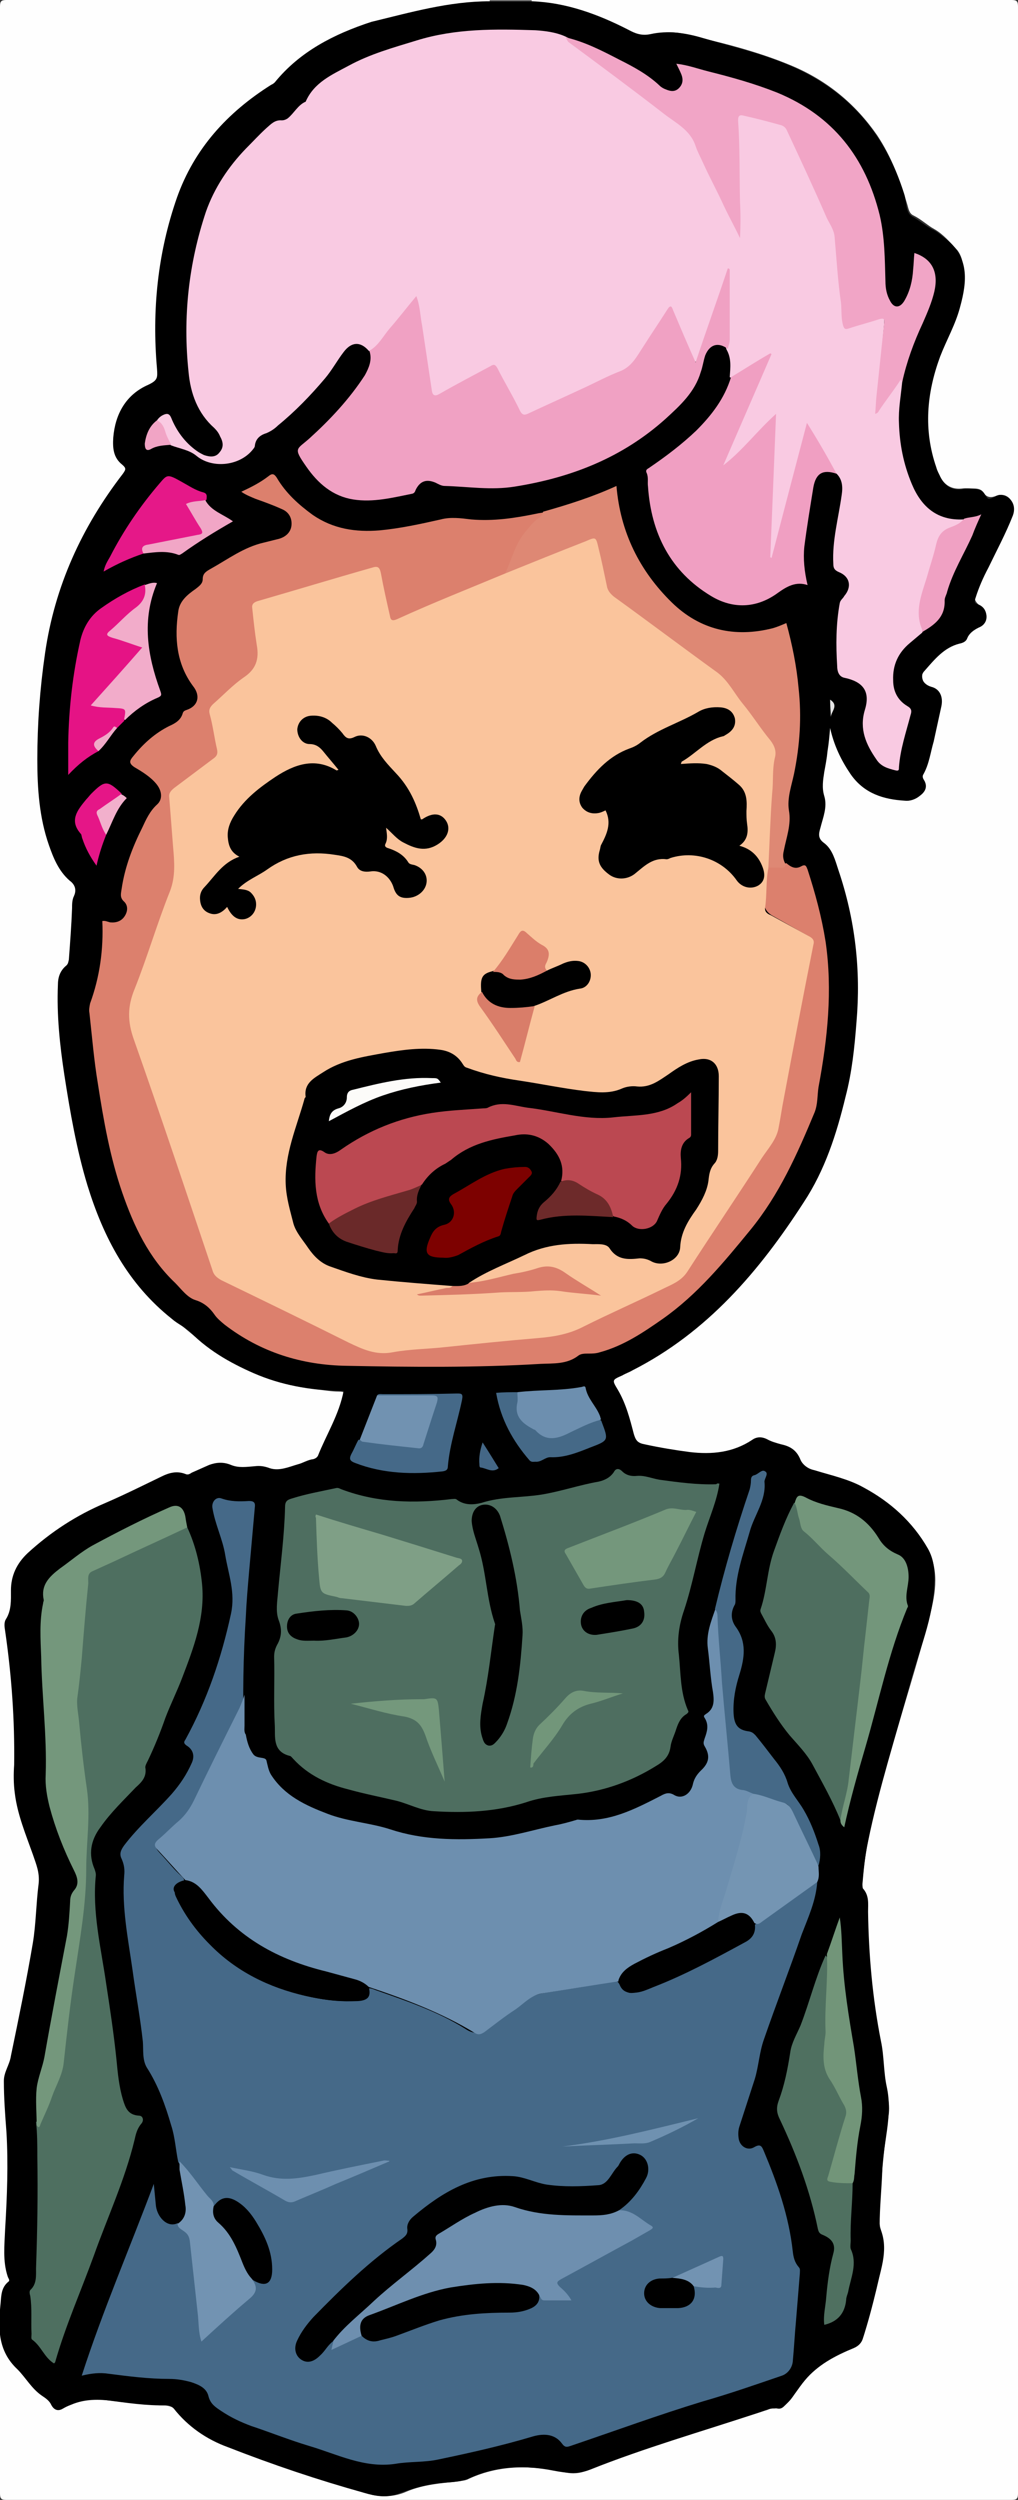 <?xml version="1.0" encoding="utf-8"?>
<!-- Generator: Adobe Illustrator 18.1.1, SVG Export Plug-In . SVG Version: 6.00 Build 0)  -->
<svg version="1.1" id="Layer_1" xmlns="http://www.w3.org/2000/svg" xmlns:xlink="http://www.w3.org/1999/xlink" x="0px" y="0px"
	 viewBox="0 0 158.2 388.4" enable-background="new 0 0 158.2 388.4" xml:space="preserve">
<rect x="0" y="0" width="158.2" height="388.4" fill="#333333" stroke="none"/>
<g>
	<path fill="#FEFEFE" d="M82.6,0c24.9,0,49.8,0,74.6,0c0.8,0,1,0.2,1,1c0,128.8,0,257.6,0,386.4c0,0.8-0.2,1-1,1
		c-52.1,0-104.2,0-156.2,0c-0.8,0-1-0.2-1-1C0,258.6,0,129.8,0,1c0-0.8,0.2-1,1-1c25,0,50.1,0,75.1,0c0.1,0.1,0.1,0.2-0.1,0.3
		c-1.2,0.5-2.5,0.2-3.8,0.4c-5.5,0.6-10.6,2.2-15.8,4c-3.9,1.4-7.6,3.3-10.6,6.1c-2.1,1.9-4.3,3.7-6.5,5.4c-3.9,3-7,6.8-9.4,11.1
		c-1.6,2.9-2.5,6-3.3,9.2c-1.4,5.9-2,11.9-1.8,18c0,1.3,0.2,2.6,0.4,3.9c0.1,0.9-0.1,1.5-1.1,1.9c-3.9,1.3-6.3,5.9-5.7,10.2
		c0.1,0.6,0.5,1.1,0.8,1.6c1,1.2,1.1,1.4,0.1,2.7c-2.5,3.3-4.7,6.8-6.6,10.5c-1.4,2.8-2.4,5.8-3.3,8.7c-0.3,1.1-0.6,2.2-1,3.2
		c-0.8,1.8-0.6,3.7-0.9,5.5c-0.7,4.3-1,8.6-1,13c0,3.7-0.1,7.4,0.5,11.1c0.5,2.6,1.1,5.2,2.4,7.7c0.5,0.9,1,1.7,1.7,2.4
		c0.9,0.8,1.2,1.7,0.9,2.9c-0.5,2.2-0.2,4.4-0.5,6.6c-0.1,1.1-0.3,2.1-0.3,3.2c0,0.5-0.2,0.9-0.5,1.2c-1,0.9-1.1,2-1.1,3.3
		c-0.1,6.1,0.7,12,1.7,18c1.1,6.7,2.8,13.1,5.4,19.4c2.1,5,5.2,9.2,9.3,12.6c3.3,2.7,6.5,5.6,10.3,7.7c4.1,2.3,8.4,3.6,13.1,4.1
		c1.1,0.1,2.1,0.3,3.2,0.3c1.1,0,1.3,0.3,1,1.3c-0.5,1.7-1,3.3-1.8,4.8c-0.3,0.6-0.7,1.2-0.9,1.8c-0.7,3.1-3.2,3.8-5.8,4.4
		c-1.3,0.3-2.7,0.6-4,0c-0.3-0.1-0.6-0.1-1-0.1c-1.7,0-3.3,0.2-5-0.3c-1-0.3-2,0-2.9,0.4c-1.4,0.7-2.8,1.3-4.5,1
		c-0.7-0.2-1.4,0.1-2,0.4c-4.7,2.2-9.4,4.2-13.9,6.7c-2.9,1.6-5.4,3.6-7.7,5.9c-1.4,1.3-2,3-2.1,5c0,1.6,0.1,3.3-0.8,4.8
		c-0.3,0.5-0.2,1.1-0.1,1.7c1,6.9,1.6,13.9,1.3,20.9c-0.1,3.8,0.7,7.5,2,11c0.2,0.6,0.4,1.2,0.7,1.8c1.4,2.6,1.2,5.3,1,8.1
		c-0.4,6.4-1.7,12.6-2.9,18.8c-0.4,2.1-0.7,4.2-1.4,6.2c-1.4,3.6-0.6,7.2-0.4,10.9c0.2,3.2,0.1,6.3,0,9.5c-0.2,3.5-0.5,7.1-0.3,10.7
		c0,0.3,0.1,0.6,0.2,0.9c0.4,1.1,0.5,2.1-0.3,3.1c-0.4,0.5-0.3,1.3-0.4,2c-0.3,2-0.1,4-0.1,6c0,0.5,0.3,1,0.6,1.4
		c1.4,2,2.9,3.9,4.4,5.7c0.4,0.4,0.8,0.8,1.3,1.1c0.4,0.2,0.7,0.5,1.1,0.8c1.4,1.4,1.4,1.4,3.2,0.7c2.3-1,4.8-0.8,7.2-0.5
		c2.3,0.3,4.5,0.5,6.8,0.6c1.2,0,2.1,0.3,2.9,1.3c1.8,2.2,4.2,3.8,6.8,4.9c7.2,2.9,14.7,5.3,22.2,7.5c2.1,0.6,4.2,0.6,6.2-0.3
		c2.6-1.1,5.4-1.3,8.2-1.6c0.5-0.1,1-0.1,1.5-0.4c4.8-2.2,9.8-2.1,14.8-1c1.3,0.3,2.4,0.2,3.6-0.3c1.9-0.8,3.9-1.5,5.9-2.2
		c7.3-2.6,14.7-4.8,22.1-7.2c0.2-0.1,0.5-0.2,0.7-0.2c1.7,0.1,2.8-1.1,3.5-2.3c2.1-3.5,5.3-5.5,8.8-7.1c1.1-0.5,1.7-1.1,2-2.2
		c1-3.6,2.1-7.1,2.7-10.8c0.3-1.8,0.4-3.5-0.1-5.3c-0.5-1.8-0.3-3.7-0.1-5.6c0.3-4.1,0.7-8.2,1.3-12.3c0.3-1.9-0.4-3.8-0.6-5.7
		c-0.3-4-1.1-7.9-1.8-11.9c-0.5-2.6-0.5-5.2-0.7-7.9c-0.2-2.5-0.3-4.9-0.2-7.4c0-0.4,0-0.8-0.2-1.1c-0.9-1.3-0.5-2.7-0.4-4.1
		c0.7-5.9,2.3-11.6,3.9-17.3c2.1-7.4,4.5-14.8,6.4-22.2c0.9-3.5,1.6-7.4-0.7-10.8c-1.6-2.4-3.3-4.6-5.8-6.1
		c-0.3-0.2-0.6-0.4-0.8-0.7c-1.2-1.2-2.7-2-4.3-2.5c-2.1-0.7-4.2-1.5-6.4-2.1c-1.1-0.3-1.9-1-2.4-2c-0.4-0.9-1.1-1.4-2-1.7
		c-1-0.3-2.1-0.6-3.1-1c-0.6-0.3-1.2-0.2-1.7,0.1c-3.6,2.2-7.5,2.4-11.5,1.8c-2.1-0.3-4.1-0.7-6.1-1.2c-0.6-0.1-1-0.5-1.2-1
		c-0.1-0.4-0.3-0.8-0.4-1.1c-0.6-2.4-1.4-4.8-2.6-7c-0.6-1.2-0.5-1.5,0.7-2c5.1-2.2,9.6-5.3,13.7-9c6.1-5.6,11.3-12,15.5-19.1
		c2.2-3.8,3.9-7.8,4.9-12.1c0.7-2.9,1.6-5.7,1.9-8.6c0.3-2.7,0.5-5.5,0.7-8.2c0.4-4.8-0.3-9.4-1-14.1c-0.5-3.1-1.6-5.9-2.5-8.9
		c-0.3-0.9-0.8-1.6-1.5-2.3c-0.8-0.7-1-1.5-0.6-2.5c0.4-1.1,0.6-2.2,0.8-3.4c0.1-0.6,0.2-1.1-0.1-1.7c-0.5-1.3-0.3-2.5,0-3.8
		c0.4-1.9,0.7-3.9,0.7-5.8c0-0.1,0-0.2,0-0.4c0-0.3,0-0.7,0.4-0.8c0.5-0.1,0.6,0.3,0.7,0.7c0.3,1.6,0.9,3.1,1.6,4.5
		c1.8,3.7,4.8,5.6,8.9,5.8c0.8,0,1.5-0.1,2.2-0.4c1-0.5,1.3-1.2,1-2.3c-0.2-0.6-0.1-1.1,0.1-1.6c1-3.2,1.8-6.4,2.5-9.6
		c0.4-2,0.1-2.4-1.7-3.3c-1.1-0.5-1.5-2.1-0.6-3.1c1.5-1.7,3.1-3.4,5.3-4.2c0.1,0,0.2,0,0.2-0.1c1.1-1.1,2.4-2,3.4-3.1
		c0.6-0.7,0.5-1.6-0.4-2.2c-1-0.7-1-1.5-0.6-2.5c0.5-1.3,1-2.7,1.8-3.9c1.3-2.2,2.2-4.6,3.4-6.9c0.3-0.5,0.5-1,0.5-1.6
		c0.2-1.6-1.1-2.7-2.5-2.2c-0.9,0.4-1.6,0.3-2.1-0.5c-0.3-0.5-0.9-0.6-1.4-0.6c-0.6,0-1.3-0.1-1.9,0c-1.8,0.2-2.9-0.7-3.6-2.2
		c-1.1-2.3-1.6-4.7-1.8-7.3c-0.3-5.3,1-10.2,3.3-15c1.5-3.1,2.5-6.3,2.3-9.8c-0.1-1-0.3-1.9-0.9-2.7c-1.1-1.2-2.2-2.5-3.6-3.3
		c-1.1-0.6-2-1.5-3.2-2.1c-0.7-0.3-0.8-1-1-1.7c-1.1-3.8-2.5-7.5-4.7-10.8c-3.4-4.9-7.8-8.5-13.3-10.8c-5.5-2.3-11.3-3.7-17.1-5
		c-1.8-0.4-3.5,0-5.2,0.3c-0.6,0.1-1.2,0.1-1.7-0.2C93.7,2.9,88.7,1,83.1,0.5c-0.2,0-0.3-0.1-0.4-0.2C82.5,0.3,82.5,0.2,82.6,0z"/>
	<path fill="#6E6E6E" d="M82.6,0c0,0.1,0.1,0.1,0,0.2c-0.2,0.2-0.4,0.4-0.7,0.4c-1.7,0.1-3.4,0.1-5.1,0c-0.3,0-0.5-0.1-0.7-0.4
		c0-0.1,0-0.1,0-0.2C78.3,0,80.4,0,82.6,0z"/>
	<path d="M76.1,0.2c2.2,0,4.4,0,6.6,0c5.3,0.2,10.2,2,14.9,4.4c1.1,0.6,2.1,1,3.5,0.7c2.7-0.6,5.4-0.2,8.1,0.6
		c4.4,1.3,8.8,2.3,13.1,4.1c9.3,3.8,15.2,10.6,18.2,20.1c0.4,1.2,0.2,2.9,1.2,3.5c1.1,0.6,2,1.4,3.1,2c0.7,0.3,1.3,0.8,1.9,1.3
		c4,2.9,3.6,6.8,2.5,10.8c-0.7,2.7-2.1,5.1-3.1,7.7c-2.1,5.7-2.6,11.4-0.6,17.2c0.1,0.4,0.3,0.8,0.5,1.2c0.7,1.6,1.8,2.5,3.7,2.2
		c0.8-0.1,1.7-0.1,2.5,0.1c0.9,0.2,1,1.4,1.5,1.4c0.6,0,1.2-0.7,1.9-0.6c1.5,0.2,2.4,1.6,1.8,3.2c-1.1,2.8-2.5,5.4-3.8,8.1
		c-0.8,1.5-1.5,3.1-2,4.7c-0.2,0.6-0.2,0.8,0.4,1c0.8,0.3,1.2,0.9,1.3,1.7c0.1,0.9-0.4,1.6-1.2,1.9c-0.8,0.4-1.5,0.9-1.8,1.7
		c-0.2,0.5-0.7,0.7-1.2,0.8c-2.4,0.6-3.9,2.5-5.4,4.2c-0.9,0.9-0.3,2.1,1,2.5c1.3,0.3,1.9,1.5,1.6,3c-0.4,1.8-0.8,3.7-1.2,5.5
		c-0.5,1.7-0.7,3.5-1.6,5.1c-0.2,0.3-0.1,0.6,0.1,0.9c0.6,1,0.2,1.8-0.6,2.4c-0.7,0.6-1.6,0.9-2.4,0.8c-3.3-0.2-6.3-1.1-8.4-4.1
		c-1.5-2.2-2.6-4.5-3.2-7.2c-0.1,1.2-0.2,2.4-0.4,3.6c-0.1,1.1-0.3,2.1-0.5,3.2c-0.2,1.3-0.4,2.5,0,3.8c0.5,1.7-0.2,3.3-0.6,4.9
		c-0.3,1-0.4,1.7,0.6,2.4c1.3,1,1.7,2.7,2.2,4.2c2.6,7.7,3.5,15.5,2.8,23.6c-0.3,3.9-0.7,7.8-1.7,11.6c-1.4,5.8-3.2,11.4-6.5,16.4
		c-6.9,10.7-15,20.2-26.6,26.1c-0.5,0.3-1.1,0.5-1.6,0.8c-1.6,0.7-1.6,0.7-0.7,2.2c1.3,2.2,1.9,4.6,2.5,6.9c0.3,1,0.6,1.4,1.7,1.6
		c2.3,0.5,4.7,0.9,7,1.2c3.4,0.4,6.7,0.1,9.7-1.9c0.7-0.5,1.5-0.5,2.3-0.1c0.7,0.4,1.5,0.6,2.2,0.8c1.4,0.3,2.4,0.9,3,2.4
		c0.3,0.7,1.1,1.4,2.1,1.6c2.6,0.8,5.4,1.4,7.7,2.7c4.1,2.2,7.6,5.3,10,9.5c0.9,1.6,1.1,3.3,1,5.2c-0.1,5.6-2.4,10.6-3.8,15.9
		c-2.2,8.1-4.8,16.1-6.5,24.4c-0.5,2.3-0.7,4.6-0.9,6.9c0,0.1,0,0.4,0.1,0.4c1,1.1,0.8,2.4,0.8,3.6c0.1,6.8,0.7,13.5,2,20.1
		c0.5,2.3,0.4,4.8,0.9,7.1c1,4.5-0.6,8.8-0.7,13.2c-0.1,2.8-0.4,5.6-0.4,8.4c0,0.1,0,0.2,0,0.2c1.5,3.3,0.2,6.4-0.5,9.6
		c-0.6,2.6-1.3,5.2-2.1,7.7c-0.2,0.7-0.7,1.2-1.4,1.5c-2.9,1.2-5.6,2.6-7.6,5c-1.1,1.3-1.9,2.8-3.2,4c-0.3,0.3-0.6,0.5-1.1,0.4
		c-1.1-0.2-2.1,0.4-3.1,0.7c-8.7,2.9-17.5,5.4-26,8.8c-2.3,0.9-4.3,0.4-6.5,0c-4.2-0.7-8.3-0.5-12.2,1.3c-1.8,0.8-3.7,0.6-5.5,0.9
		c-2,0.3-3.9,0.9-5.8,1.6c-1.8,0.6-3.4,0.3-5.1-0.2c-7.2-2-14.3-4.4-21.2-7.1c-3.3-1.2-6.2-3.2-8.4-6c-0.3-0.3-0.6-0.5-1-0.5
		c-3.2,0.1-6.4-0.4-9.5-0.8c-2.4-0.3-4.6,0.1-6.7,1.3c-0.8,0.5-1.4,0.2-1.8-0.5c-0.3-0.7-0.9-1.1-1.5-1.5c-1.6-1.1-2.5-2.8-3.8-4.1
		c-3.1-2.9-3-6.5-2.6-10.3c0.1-1.2,0.1-2.4,1.2-3.3c0.3-0.2,0-0.5-0.1-0.8c-0.8-2.4-0.5-4.9-0.4-7.4c0.3-5,0.5-10.1,0.2-15.1
		c-0.2-2.6-0.4-5.3-0.4-7.9c0-1.4,0.9-2.5,1.1-3.9c1.2-5.8,2.4-11.6,3.4-17.5c0.5-3,0.5-6.1,0.9-9.2c0.2-1.8-0.4-3.1-0.9-4.6
		c-1.1-3.1-2.4-6.2-2.8-9.5c-0.2-1.5-0.2-3-0.1-4.4c0.1-7-0.4-13.9-1.4-20.8c-0.1-0.6-0.2-1.3,0.1-1.8c0.9-1.4,0.8-3,0.8-4.5
		c0-2.3,0.9-4.2,2.6-5.8c3.6-3.3,7.6-5.9,12.1-7.8c3-1.3,5.8-2.7,8.7-4.1c1.2-0.6,2.4-0.9,3.7-0.4c0.4,0.2,0.7,0,1-0.2
		c0.9-0.4,1.8-0.8,2.7-1.2c1.1-0.4,2.2-0.5,3.4,0c1.2,0.5,2.4,0.3,3.7,0.2c0.8-0.1,1.5,0,2.3,0.3c1.5,0.5,3-0.2,4.4-0.6
		c0.8-0.2,1.5-0.7,2.4-0.8c0.3-0.1,0.5-0.2,0.7-0.5c1.3-3.3,3.3-6.4,4-10.1c-4.5-0.1-8.9-0.7-13.1-2.4c-3.9-1.6-7.6-3.6-10.7-6.7
		c-0.8-0.8-2-1.3-2.9-2.1c-6.8-5.4-10.6-12.6-13.1-20.7c-1.7-5.6-2.7-11.4-3.6-17.2c-0.7-4.6-1.2-9.3-1-14c0-1.1,0.3-2.1,1.2-2.9
		c0.4-0.3,0.4-0.6,0.5-1c0.2-2.7,0.4-5.3,0.5-8c0-0.6,0-1.3,0.3-1.9c0.5-1.1,0-1.9-0.7-2.4c-1.7-1.5-2.5-3.5-3.2-5.5
		c-1.5-4.3-1.8-8.8-1.8-13.3c0-5.5,0.4-11,1.2-16.5c1.5-10.4,5.7-19.6,12.1-27.9c0.4-0.6,0.6-0.8-0.1-1.4c-1.4-1.1-1.5-2.6-1.4-4.2
		c0.3-3.7,2-6.7,5.4-8.2c1.5-0.7,1.5-1.1,1.4-2.5c-0.8-9.1,0.1-18,3.1-26.6c2.7-7.6,7.8-13.2,14.6-17.5c0.2-0.1,0.4-0.2,0.6-0.4
		c3.9-4.8,9.2-7.5,15-9.4C63.9,1.9,69.8,0.2,76.1,0.2z"/>
	<path fill="#456988" d="M127,292.4c-0.2,2.9-1.4,5.5-2.4,8.1c-1.9,5.5-4,10.9-5.9,16.4c-0.7,2-0.8,4.1-1.4,6.1
		c-0.8,2.5-1.6,4.9-2.4,7.4c-0.2,0.6-0.2,1.3-0.1,1.9c0.2,1.2,1.4,1.9,2.4,1.3c1-0.6,1.2-0.1,1.5,0.6c2.1,5,3.9,10.1,4.5,15.6
		c0.1,0.9,0.3,1.7,0.9,2.4c0.3,0.3,0.2,0.6,0.2,1c-0.2,2.5-0.4,4.9-0.6,7.4c-0.2,2.1-0.3,4.2-0.5,6.3c-0.1,1-0.8,1.9-1.7,2.2
		c-4.1,1.4-8.1,2.8-12.3,4c-6.9,2.1-13.7,4.6-20.5,6.9c-0.6,0.2-0.9,0.3-1.4-0.4c-1.2-1.6-3.1-1.5-4.7-1c-4.7,1.4-9.6,2.5-14.4,3.5
		c-2.2,0.5-4.5,0.3-6.8,0.7c-4.8,0.7-9-1.5-13.4-2.8c-3-0.9-6-2.1-9-3.1c-1.6-0.6-3.1-1.3-4.6-2.3c-0.9-0.6-1.7-1.1-2-2.3
		c-0.3-1.3-1.5-1.8-2.7-2.2c-1.1-0.3-2.2-0.5-3.4-0.5c-3.2,0-6.3-0.4-9.4-0.8c-1.3-0.2-2.6-0.1-4.2,0.3c3.3-10.2,7.5-19.9,11.2-29.8
		c0.1,1,0.2,2.1,0.3,3.1c0.1,2,1.8,3.8,3.4,3c1.7,1,2.4,2.5,2.5,4.5c0.3,4.1,0.8,8.2,1.2,12.4c0,0.2,0,0.4,0.2,0.6
		c0.7-0.3,1.2-0.9,1.7-1.3c1.6-1.4,3.2-2.9,4.8-4.3c1-0.8,1.6-1.7,1.2-3c0.3-0.3,0.6,0,0.9,0.1c1,0.2,1.5-0.1,1.7-1.1
		c0.1-0.8,0.1-1.7-0.1-2.5c-0.6-2.6-1.7-4.9-3.3-6.9c-0.2-0.2-0.4-0.4-0.6-0.6c-1.7-1.7-2.6-1.8-4.7-0.4c-1.8-2.3-3.8-4.5-5.4-7
		c-0.4-1.9-0.5-3.9-1.1-5.7c-0.9-3.1-2-6.2-3.8-9c-0.7-1.2-0.5-2.7-0.6-4c-0.4-3.7-1.1-7.4-1.6-11.1c-0.7-4.9-1.7-9.8-1.3-14.7
		c0.1-0.9,0-1.7-0.4-2.6c-0.4-0.8-0.1-1.4,0.4-2.1c2.2-2.9,5-5.3,7.4-8c1.3-1.5,2.3-3,3.1-4.8c0.5-1.1,0.2-2.1-0.8-2.7
		c-0.4-0.3-0.5-0.5-0.2-0.9c3.4-6.2,5.6-12.7,7.1-19.6c0.7-3.3-0.4-6.1-0.9-9.1c-0.4-2.5-1.6-4.8-2-7.4c-0.1-0.9,0.6-1.7,1.4-1.4
		c1.4,0.5,2.8,0.5,4.3,0.4c0.8,0,1,0.3,0.9,1c-0.3,3.4-0.6,6.8-0.9,10.1c-0.2,2.3-0.4,4.6-0.5,6.9c-0.4,6.2-0.5,12.3-0.3,18.5
		c-0.5,0-0.5-0.5-0.5-0.8c0-1.7-0.1-3.5,0.2-4.9c0,1.1-0.7,2.2-1.3,3.4c-2,4.1-4,8.1-6,12.3c-1,2.2-2.6,3.8-4.3,5.3
		c-0.1,0.1-0.3,0.2-0.4,0.3c-1.8,1.5-1.8,1.5-0.2,3.2c0.9,1,1.7,2,2.7,2.9c0.3,0.3,0.6,0.5,0.5,1c-0.3,0.3-0.6,0.3-0.9,0.6
		c-0.5,0.4-0.7,0.9-0.4,1.6c1.3,2.8,3.1,5.3,5.3,7.5c4.1,4.2,9.2,6.7,14.9,8c2.3,0.5,4.6,0.9,7,0.8c2-0.1,2.1-0.1,2.5-1.9
		c0.5-0.2,0.9,0,1.4,0.2c4.8,1.7,9.6,3.3,13.9,6c1.3,0.9,2.4,0.8,3.6-0.2c1.7-1.4,3.6-2.6,5.3-3.9c1.1-0.8,2.2-1.3,3.5-1.5
		c3.2-0.5,6.5-1,9.7-1.6c0.5-0.1,1.1-0.3,1.6-0.1c1.3,1.9,1.7,2.1,3.9,1.3c4-1.5,8-3.2,11.7-5.4c0.9-0.6,1.9-1.1,2.9-1.5
		c1.4-0.6,2.3-1.5,2.5-3.1c2.9-1.7,5.5-4,8.4-5.9C126,292.7,126.4,292.2,127,292.4z"/>
	<path fill="#F9CAE2" d="M140.2,59.4c-0.2,2.1-0.6,4.2-0.5,6.3c0.1,3.3,0.7,6.4,2,9.5c1.5,3.6,4,5.7,8,5.5c0,0.7-0.6,0.9-1.1,1.1
		c-2,0.7-2.9,2.1-3.3,4.1c-0.5,2.6-1.4,5.1-2.1,7.7c-0.2,0.9-0.3,1.7,0,2.6c0.2,0.7,0.5,1.4,0.1,2.1c-0.6,0.5-1.3,1.1-1.9,1.6
		c-1.8,1.5-2.7,3.4-2.6,5.8c0,1.7,0.7,3.1,2.2,4c0.7,0.4,0.7,0.8,0.5,1.4c-0.7,2.7-1.6,5.3-1.8,8.1c0,0.4,0,0.6-0.5,0.5
		c-1.2-0.3-2.3-0.6-3-1.7c-1.6-2.3-2.7-4.7-1.8-7.7c0.9-2.9-0.3-4.4-3.2-5c-0.9-0.2-1.1-1.1-1.1-1.8c-0.2-3.3-0.2-6.5,0.4-9.8
		c0.1-0.5,0.5-0.7,0.7-1.1c1.2-1.4,0.9-3-0.8-3.7c-0.7-0.3-0.9-0.6-0.9-1.3c-0.2-3.6,0.8-7.1,1.3-10.7c0.2-1.3,0.1-2.5-0.9-3.4
		c-1.6-1.7-2.4-3.9-3.7-5.9c-0.2-0.3-0.3-0.8-0.8-1c-0.3,0.9-0.5,1.7-0.7,2.5c-1.4,5.5-2.9,11-4.3,16.5c-0.1,0.5-0.1,1.3-0.8,1.2
		c-0.5-0.1-0.4-0.9-0.3-1.4c0.3-3.1,0.2-6.3,0.4-9.4c0.2-3.1,0.1-6.3,0.4-9.4c0-0.4,0.1-0.9-0.1-1.4c-1.1,0.9-2.1,1.9-3,3
		c-1.1,1.4-2.4,2.5-3.7,3.8c-0.3,0.3-0.6,0.8-1.1,0.4c-0.4-0.3-0.1-0.8,0.1-1.2c1.9-4.4,3.8-8.8,5.7-13.2c0.3-0.8,0.7-1.6,1.2-2.6
		c-1.6,1-3,1.9-4.4,2.8c-0.4,0.3-0.8,0.7-1.4,0.4c0.1-1.5,0.3-2.9-0.5-4.3c-0.3-0.8,0-1.6,0-2.4c0-3.1,0-6.2,0-9.1
		c-1.3,4.1-2.9,8.2-4.2,12.5c-0.1,0.4-0.2,0.9-0.7,0.9c-0.6,0-0.6-0.5-0.8-0.9c-0.9-2-1.8-4-2.6-6.1c-0.1-0.3-0.2-0.8-0.6-0.9
		c-0.5-0.1-0.6,0.5-0.8,0.8c-1.5,2.2-2.9,4.5-4.4,6.7c-0.6,0.9-1.4,1.5-2.3,2c-4.7,2.1-9.3,4.2-14,6.4c-1.4,0.6-1.7,0.6-2.4-0.7
		c-1.1-1.8-2-3.7-3-5.6c-0.4-0.8-0.8-0.9-1.6-0.5c-2.1,1.2-4.3,2.3-6.4,3.5c-0.3,0.2-0.5,0.3-0.8,0.5c-1.1,0.6-1.5,0.4-1.7-0.9
		c-0.3-1.7-0.5-3.4-0.8-5.1c-0.4-2.6-0.8-5.2-1.2-7.8c0-0.2,0-0.5-0.3-0.7c-1,1-1.9,2.1-2.8,3.2c-1,1.3-2.1,2.6-3.1,3.8
		c-0.3,0.3-0.5,0.9-1.1,0.6c-1.3-1.5-2.7-1.4-3.9,0.2c-1,1.3-1.8,2.8-2.9,4.1c-2.2,2.6-4.6,5.1-7.3,7.3c-0.5,0.5-1.1,0.9-1.8,1.2
		c-1,0.3-1.7,0.9-1.8,2c0,0.1-0.1,0.3-0.2,0.4c-2,2.7-6.4,3.2-8.9,1.1c-1.1-0.9-2.6-1.1-3.9-1.6c-0.4-0.2-0.7-0.6-0.8-1
		c-0.3-1-0.8-2-1.4-2.9c0.2-0.3,0.5-0.6,0.9-0.8c0.6-0.3,1-0.3,1.3,0.4c0.8,2,2.1,3.8,3.9,5.1c0.4,0.3,0.8,0.5,1.2,0.7
		c0.9,0.3,1.8,0.4,2.4-0.4c0.7-0.8,0.6-1.6,0.1-2.5c-0.2-0.5-0.5-0.9-0.9-1.3c-2.6-2.3-3.7-5.4-4-8.7c-0.9-8.5,0-16.8,2.7-24.9
		c1.3-3.7,3.5-7,6.2-9.8c1.1-1.1,2.1-2.2,3.2-3.2c0.7-0.6,1.3-1.3,2.4-1.2c0.3,0,0.6-0.1,0.9-0.3c1-0.8,1.6-2.1,2.8-2.6
		c1.3-3,4.1-4.2,6.7-5.6c3.3-1.8,6.9-2.8,10.5-3.9c6.1-1.9,12.3-1.8,18.5-1.6c1.5,0.1,3.1,0.3,4.5,0.9c1.4,0.6,2.5,1.7,3.7,2.6
		c4.9,3.8,9.9,7.4,14.8,11.2c0.6,0.5,1.2,1.1,1.5,1.8c2.2,4.9,4.7,9.6,7,14.5c-0.6-4.8,0-9.7-0.5-14.5c-0.1-1,0-2,0-3
		c0-0.7,0.3-1.1,1.1-0.9c2,0.4,3.9,1,5.8,1.5c0.6,0.2,1,0.6,1.3,1.2c2.3,5.1,4.7,10.2,7,15.4c0.8,1.7,0.6,3.7,0.8,5.6
		c0.3,2.8,0.6,5.6,0.8,8.4c0.1,0.9,0.5,1.1,1.4,0.9c1.3-0.4,2.5-0.9,3.8-1.1c1.1-0.2,1.3,0,1.2,1.1c-0.4,4.3-0.8,8.7-1.2,13.1
		c1-1.4,1.9-2.7,2.8-3.9c0.2-0.3,0.4-0.6,0.7-0.7C140.3,58.7,140.3,59,140.2,59.4z"/>
	<path fill="#6D8FAF" d="M28.8,292.1c-1.4-1.5-2.8-3.1-4.2-4.6c-0.6-0.6-0.8-1,0-1.7c1.1-0.9,2.1-2,3.2-2.9c1-0.9,1.7-1.9,2.3-3.1
		c2.3-4.8,4.7-9.6,7.1-14.4c0.3-0.7,0.6-1.4,0.8-2.1c0,1.6,0,3.2,0,4.8c0,0.5-0.1,1,0.2,1.4c0.2,1.1,0.5,2.2,1.2,3.1
		c0.6,0.7,1.8,0.3,2,0.9c0.2,0.8,0.3,1.5,0.7,2.2c2.1,3.3,5.4,4.8,8.8,6.1c3.1,1.2,6.6,1.4,9.7,2.4c5.1,1.7,10.3,1.7,15.5,1.4
		c3.4-0.2,6.7-1.3,10.1-2c1.1-0.2,2.2-0.5,3.2-0.8c0.1,0,0.2-0.1,0.4-0.1c4.8,0.5,8.8-1.6,12.9-3.7c0.7-0.4,1.3-0.6,2.1-0.1
		c1.2,0.7,2.6-0.2,2.9-1.8c0.2-0.8,0.6-1.4,1.2-2c1.3-1.2,1.5-2.3,0.6-3.8c-0.3-0.5-0.1-0.8,0-1.2c0.4-1.1,0.7-2.1,0-3.2
		c-0.2-0.3-0.1-0.4,0.2-0.6c1.3-0.8,1.3-2,1.1-3.4c-0.4-2.2-0.5-4.5-0.8-6.8c-0.3-2.2,0.5-4.2,1.2-6.2c0.8,0.1,0.8,0.8,0.8,1.3
		c0.2,4.8,0.7,9.5,1,14.2c0.3,3.5,0.7,7,1,10.5c0.1,0.9,0.5,1.5,1.5,1.8c0.6,0.2,1.3,0.2,1.7,0.8c-1.3,6.2-3,12.3-4.9,18.4
		c-0.2,0.5-0.3,1.1-0.4,1.6c-0.1,0.5-0.5,0.7-0.9,0.9c-3.3,2-6.8,3.5-10.3,5.1c-1.7,0.8-3.3,1.7-4.4,3.3c-4,0.6-8.1,1.3-12.1,1.9
		c-1.7,0.3-2.8,1.6-4.1,2.5c-1.7,1.1-3.2,2.3-4.8,3.5c-0.6,0.4-1,0.5-1.6,0.1c-5.1-3.1-10.7-5.2-16.4-7.1c-4.4-1.8-9.1-2.6-13.5-4.4
		c-3.4-1.4-6.4-3.4-8.8-6.2c-1.3-1.4-2.6-2.8-3.8-4.3C30.5,292.9,29.4,292.9,28.8,292.1z"/>
	<path fill="#4E6E60" d="M111.8,230.5c-0.4,2.7-1.5,5.1-2.3,7.7c-1.2,4-1.9,8.1-3.2,12c-0.8,2.3-1.1,4.6-0.8,6.9
		c0.3,2.9,0.2,5.8,1.4,8.6c0.2,0.3,0,0.4-0.2,0.6c-0.9,0.5-1.3,1.4-1.6,2.3c-0.3,1-0.8,1.9-0.9,2.8c-0.2,1.5-1.1,2.3-2.3,3
		c-3.7,2.3-7.8,3.8-12.1,4.3c-2.7,0.3-5.4,0.4-8,1.3c-4.7,1.5-9.5,1.7-14.4,1.4c-2-0.1-3.8-1.1-5.7-1.6c-2.5-0.6-5.1-1.1-7.6-1.8
		c-3.2-0.8-6.2-2.2-8.5-4.7c-0.2-0.2-0.4-0.5-0.6-0.5c-2.7-0.7-2.2-3-2.3-4.8c-0.2-3.5,0-7-0.1-10.6c0-0.8,0.2-1.4,0.6-2.1
		c0.6-1.2,0.6-2.3,0.1-3.6c-0.5-1.4-0.2-2.9-0.1-4.3c0.4-4.4,1-8.9,1.1-13.3c0-0.9,0.4-1.1,1.1-1.3c2.2-0.7,4.5-1.1,6.8-1.6
		c0.4-0.1,0.6,0.1,0.9,0.2c5.6,2.1,11.3,2.2,17.1,1.5c0.3,0,0.6-0.1,0.8,0.1c1.2,0.9,2.6,0.8,3.8,0.5c3.1-1,6.3-0.8,9.4-1.3
		c3-0.5,5.9-1.5,8.8-2c0.9-0.2,1.8-0.6,2.4-1.5c0.3-0.6,0.8-0.6,1.3-0.1c0.6,0.6,1.4,0.8,2.3,0.7c1.2-0.1,2.3,0.4,3.5,0.6
		c2.9,0.4,5.9,0.8,8.8,0.7C111.5,230.4,111.6,230.5,111.8,230.5z"/>
	<path fill="#DC806D" d="M122.2,134.1c0.7,0.6,1.4,1,2.3,0.5c0.7-0.4,0.8,0,1,0.5c1.2,3.7,2.2,7.4,2.8,11.2
		c1.1,7.6,0.3,15.1-1.1,22.6c-0.2,1.3-0.1,2.6-0.6,3.9c-2.7,6.5-5.5,12.8-10,18.3c-4.1,5-8.2,10-13.6,13.8c-3,2.1-6.1,4.2-9.8,5.2
		c-0.6,0.2-1.2,0.2-1.8,0.2c-0.5,0-1.1,0-1.5,0.3c-1.8,1.4-3.9,1.2-5.9,1.3c-10,0.6-20.1,0.5-30.1,0.3c-7-0.1-13.4-2.1-19-6.4
		c-0.6-0.5-1.2-1-1.6-1.6c-0.7-1-1.6-1.8-2.9-2.2c-1.3-0.4-2.2-1.7-3.2-2.7c-4.1-3.9-6.4-8.8-8.2-14c-1.9-5.5-2.9-11.2-3.8-17
		c-0.6-3.6-0.9-7.3-1.3-10.9c-0.1-0.5,0-1,0.1-1.5c1.5-4.1,2.1-8.4,1.9-12.8c0.4-0.1,0.8,0.1,1.2,0.2c1,0.1,1.8-0.2,2.3-1
		c0.5-0.8,0.5-1.7-0.2-2.3c-0.6-0.6-0.4-1.2-0.3-1.9c0.5-3.4,1.7-6.5,3.2-9.5c0.6-1.3,1.2-2.6,2.3-3.6c0.9-0.8,0.8-2.1-0.1-3.2
		c-0.9-1.1-2.2-1.9-3.4-2.6c-0.9-0.6-0.8-1-0.2-1.7c1.6-2,3.4-3.6,5.6-4.7c0.9-0.4,1.8-0.9,2.1-2c0.1-0.3,0.3-0.4,0.6-0.5
		c1.8-0.6,2.2-2.2,1-3.7c-2.6-3.5-2.9-7.5-2.3-11.6c0.2-1.6,1.4-2.6,2.7-3.5c0.5-0.4,1.1-0.8,1.1-1.5c0-0.9,0.5-1.2,1.2-1.6
		c2.7-1.5,5.2-3.4,8.3-4.1c0.8-0.2,1.6-0.4,2.4-0.6c1-0.3,1.8-1,1.9-2.1c0.1-1.2-0.5-2.1-1.5-2.5c-1.3-0.6-2.7-1.1-4.1-1.6
		c-0.7-0.3-1.5-0.6-2.2-1.1c1.5-0.7,2.9-1.4,4.2-2.4c0.6-0.5,0.9-0.4,1.3,0.2c1.4,2.4,3.4,4.2,5.6,5.8c3.2,2.2,6.7,2.7,10.4,2.4
		c3.2-0.3,6.4-1,9.5-1.7c1.5-0.4,3.1-0.2,4.7,0c3.5,0.3,6.8-0.2,10.2-0.9c0.4-0.1,0.7-0.1,1.1-0.2c0.3,0.6-0.2,1-0.6,1.3
		c-2.1,1.8-3.5,4.1-4.3,6.7c-0.2,0.7-0.5,1.4-1,1.9c-2.9,1.5-6,2.5-9.1,3.8c-2.4,1-4.7,2-7.1,3c-1.4,0.6-1.7,0.4-2-1.1
		c-0.5-1.9-0.9-3.9-1.3-5.9c-0.2-0.9-0.5-1-1.3-0.8c-5.6,1.7-11.1,3.2-16.7,4.9c-1.4,0.4-1.3,0.4-1.2,1.9c0.2,2.3,0.4,4.6,0.7,6.9
		c0.1,0.8-0.2,1.3-0.8,1.8c-1.7,1.7-3.6,3.2-5.4,4.7c-1,0.8-1.5,1.7-1.1,3c0.4,1.3,0.5,2.7,0.9,4.1c0.2,0.9-0.1,1.6-0.8,2.2
		c-1.8,1.4-3.6,2.8-5.5,4.1c-0.9,0.7-1.2,1.5-1.1,2.6c0.4,3.5,0.5,6.9,0.9,10.4c0.1,0.6-0.1,1.1-0.3,1.6c-2,5.8-4.1,11.6-6.2,17.4
		c-0.1,0.3-0.2,0.6-0.3,0.9c-0.9,1.7-0.6,3.3,0.1,5.1c1.4,3.6,2.6,7.4,3.8,11.1c2.9,8.4,5.7,16.7,8.5,25.1c0.4,1.2,1,1.9,2.1,2.4
		c7.3,3.6,14.5,7.1,21.8,10.6c1.6,0.8,3.1,0.3,4.6,0.1c5.4-0.5,10.9-1,16.3-1.6c2.7-0.3,5.3-0.5,8-0.8c1.1-0.1,2.2-0.4,3.2-0.9
		c5-2.4,10-4.8,15.1-7.1c1-0.5,1.8-1.2,2.4-2.1c4.4-6.7,8.9-13.4,13.3-20.1c0.4-0.6,0.7-1.3,0.8-2c1.8-9.2,3.5-18.5,5.3-27.7
		c0.2-0.8,0-1.4-0.8-1.8c-1.8-1-3.5-2-5.3-3c-0.9-0.5-1.4-1.2-1.3-2.2c0.2-1.4,0.2-2.9,0.2-4.3c0-0.5,0.1-1,0.5-1.3
		C120.4,134.2,121.3,134.4,122.2,134.1z"/>
	<path fill="#4E6F60" d="M29.1,237.3c1.3,2.8,2,5.8,2.3,8.8c0.5,5.2-1.3,9.9-3.1,14.6c-0.8,2.1-1.8,4.1-2.6,6.2
		c-0.8,2.3-1.7,4.5-2.7,6.6c-0.2,0.4-0.5,0.9-0.4,1.2c0.2,1.4-0.6,2.2-1.5,3c-1.9,2-3.9,3.9-5.5,6.2c-1.5,2-1.9,4.2-0.9,6.5
		c0.1,0.3,0.2,0.6,0.2,0.9c-0.6,5.8,0.8,11.3,1.6,16.9c0.6,3.9,1.2,7.9,1.6,11.8c0.2,2.1,0.4,4.2,1,6.2c0.4,1.3,0.8,2.4,2.5,2.5
		c0.6,0,0.8,0.7,0.4,1.2c-0.7,0.8-0.9,1.7-1.1,2.6c-1.5,6.2-4.2,12-6.3,17.9c-2,5.5-4.4,10.9-6,16.5c0,0.1-0.1,0.2-0.2,0.3
		c-1.5-0.9-2-2.7-3.4-3.7c-0.2-0.1-0.1-0.6-0.1-0.9c-0.1-2,0.1-3.9-0.2-5.9c-0.1-0.3-0.2-0.8,0.1-1c0.9-0.9,0.8-2.1,0.8-3.3
		c0.2-5.8,0.3-11.5,0.2-17.3c0-1.8,0-3.6-0.2-5.4c0.5-0.5,0.6-1.3,1-1.9c2.6-4.8,3.3-10.1,3.9-15.5c0.7-5.8,1.5-11.7,2.3-17.5
		c0.2-1.8,0.2-3.6,0.3-5.4c0.2-2.6,0.1-5.2,0.3-7.8c0.2-3.4-0.5-6.7-0.8-10c-0.2-2.4-0.6-4.8-0.8-7.2c-0.1-2.1,0.3-4.2,0.5-6.3
		c0.4-4,0.8-8,1.1-11.9c0.1-1.7,0.6-2.9,2.4-3.7c4.1-1.8,8.2-3.7,12.2-5.6C28.3,237.4,28.7,237.3,29.1,237.3z"/>
	<path fill="#F0A1C3" d="M57.4,54.5c1.4-0.8,2.1-2.2,3.1-3.4c1.4-1.6,2.7-3.3,4.2-5.1c0.6,1.6,0.6,3.1,0.9,4.6c0.5,3.3,1,6.7,1.5,10
		c0.1,0.9,0.5,1,1.2,0.6c2.6-1.5,5.3-2.9,7.9-4.3c0.6-0.4,0.8-0.2,1.1,0.3c1.1,2.2,2.4,4.3,3.5,6.6c0.4,0.8,0.8,0.7,1.4,0.4
		c3-1.4,5.9-2.7,8.9-4.1c1.7-0.8,3.4-1.7,5.2-2.4c1.9-0.7,2.7-2.4,3.7-3.9c1.2-1.9,2.5-3.8,3.7-5.7c0.5-0.8,0.7-0.5,0.9,0.1
		c1.1,2.6,2.2,5.2,3.5,8.1c1.7-5.1,3.4-9.8,5-14.6c0.3,0,0.3,0.2,0.3,0.3c0,3.6,0,7.2,0,10.8c0,0.5-0.2,0.9-0.3,1.4
		c-1.5-1.1-2.8-0.7-3.5,1c-0.3,0.9-0.4,1.8-0.7,2.6c-0.9,3.1-3.2,5.2-5.5,7.3c-6.7,6-14.6,9.1-23.4,10.5c-3.7,0.6-7.2,0-10.9-0.1
		c-0.5,0-1-0.3-1.4-0.5c-1.4-0.6-2.4-0.3-3.1,1.1c-0.1,0.3-0.2,0.5-0.5,0.6c-3,0.6-6.1,1.4-9.2,0.9c-3.2-0.5-5.5-2.5-7.3-5.1
		c-2.1-3-1.5-2.6,0.5-4.4c3.2-2.9,6.2-6.1,8.6-9.8C57.3,57.2,57.9,55.9,57.4,54.5z"/>
	<path fill="#F1A5C6" d="M140.2,59.4c-0.2-0.7-0.3-0.3-0.5,0c-1,1.5-2.1,2.9-3.1,4.4c-0.1,0.2-0.2,0.4-0.6,0.5
		c0.1-0.9,0.1-1.8,0.2-2.7c0.4-3.8,0.8-7.6,1.2-11.4c0.1-0.7-0.1-0.8-0.8-0.6c-1.5,0.5-3.1,0.9-4.6,1.4c-0.6,0.2-0.8,0.2-1-0.5
		c-0.3-1.1-0.2-2.3-0.3-3.4c-0.5-3.4-0.7-6.9-1-10.3c-0.1-1.1-0.7-1.9-1.2-2.9c-2-4.6-4.1-9.1-6.2-13.6c-0.2-0.5-0.6-0.8-1.1-0.9
		c-1.8-0.5-3.7-1-5.5-1.4c-0.7-0.2-1-0.1-1,0.7c0.3,4.2,0.2,8.5,0.3,12.7c0.1,1.8,0.1,3.7,0,5.6c-0.8-1.7-1.7-3.3-2.5-5
		c-1-2.2-2.2-4.4-3.2-6.6c-0.4-0.9-0.9-1.8-1.2-2.7c-0.8-2.5-3.1-3.6-4.9-5c-4.9-3.8-9.9-7.5-14.9-11.2C88.1,6.2,88,6,87.9,5.8
		c3,0.7,5.7,2.1,8.4,3.5c2.2,1.1,4.4,2.3,6.2,4c0.3,0.3,0.7,0.5,1,0.6c0.7,0.3,1.4,0.4,2-0.2c0.6-0.6,0.7-1.3,0.4-2.1
		c-0.2-0.5-0.5-1.1-0.8-1.7c1.8,0.2,3.4,0.8,5,1.2c3.6,0.9,7.2,1.9,10.7,3.3c8.7,3.6,13.7,10.1,15.9,19c0.8,3.4,0.8,6.9,0.9,10.3
		c0,1.1,0.2,2.1,0.7,3c0.6,1.2,1.5,1.2,2.2,0.1c0.9-1.5,1.3-3.2,1.4-4.9c0.1-0.9,0.1-1.7,0.2-2.6c2.7,0.9,3.8,2.9,3.1,6
		c-0.4,1.7-1.1,3.3-1.8,4.9C142,53.2,140.9,56.2,140.2,59.4z"/>
	<path fill="#F09FC2" d="M113.6,58.6c2-1.2,4-2.5,6.1-3.7c0.1,0,0.1,0.1,0.2,0.1c-2.5,5.8-5,11.5-7.5,17.3c3-2.3,5.2-5.3,8.2-8
		c-0.3,7.6-0.6,15-0.9,22.3c0.1,0,0.1,0,0.2,0.1c1.8-6.9,3.6-13.8,5.5-21c1.7,2.7,3.2,5.3,4.6,7.9c-2.1-0.7-3.2-0.1-3.6,2.1
		c-0.5,3.1-1,6.1-1.4,9.2c-0.2,1.9,0,3.9,0.5,6c-1.8-0.6-3.2,0.2-4.6,1.2c-3.4,2.5-7.1,2.5-10.4,0.5c-6.3-3.8-9.3-9.7-9.8-17
		c-0.1-0.7,0.1-1.4-0.2-2.1c-0.3-0.6,0.3-0.7,0.5-0.9c2.5-1.7,5-3.6,7.2-5.7C110.6,64.5,112.6,61.9,113.6,58.6z"/>
	<path fill="#4E6E5F" d="M130.6,282.8c-1.2-3-2.8-5.8-4.3-8.6c-0.9-1.7-2.3-3.1-3.6-4.6c-1.4-1.7-2.6-3.6-3.7-5.5
		c-0.2-0.3-0.2-0.6-0.1-1c0.5-2.1,1-4.2,1.5-6.3c0.3-1.2,0.3-2.4-0.6-3.5c-0.6-0.8-1-1.7-1.5-2.6c-0.1-0.2-0.2-0.4-0.1-0.7
		c1-2.9,1-6.1,2.1-9.1c0.9-2.5,1.8-5,3.1-7.4c0.5,0,0.6,0.4,0.6,0.7c0.3,3.2,2.6,4.9,4.7,6.8c2,1.8,4,3.6,5.9,5.5
		c0.6,0.6,0.9,1.3,0.8,2.2c-1,9-2.1,18-3,27c-0.2,2.1-0.8,4.1-1.3,6.2C131,282.3,130.9,282.6,130.6,282.8z"/>
	<path fill="#DE8874" d="M78.5,89.1c1-2.1,1.5-4.4,3-6.3c0.7-0.8,1.3-1.7,2.2-2.3c0.4-0.3,0.6-0.6,0.7-1c3.9-1.1,7.7-2.3,11.4-4
		c0.6,7.2,3.6,13.2,8.6,18.1c4.4,4.3,9.8,5.5,15.7,4c0.7-0.2,1.4-0.5,2.1-0.8c0.9,3.3,1.6,6.7,1.9,10.1c0.5,4.5,0.2,8.9-0.7,13.3
		c-0.4,1.9-1.1,3.8-0.8,5.7c0.4,2.2-0.4,4.2-0.8,6.3c-0.2,0.8-0.1,1.4,0.3,2.1c-0.1,0.7-0.7,0.5-1.1,0.5c-0.5,0-1,0-1.5,0
		c-0.6-1-0.4-2.1-0.2-3.2c0.3-1.9,0.2-3.9,0.4-5.9c0.2-2.7,0.3-5.4,0.5-8.1c0.1-0.9-0.1-1.7-0.7-2.5c-2.3-3-4.5-6-6.7-9.1
		c-0.5-0.7-1.1-1.2-1.7-1.6c-5-3.7-10-7.3-15-10.9c-1.3-0.9-2-2-2.2-3.5c-0.3-1.7-0.7-3.3-1.1-4.9c-0.3-1.2-0.3-1.2-1.4-0.8
		c-3.7,1.5-7.5,3.1-11.2,4.6C79.6,89,79.1,89.4,78.5,89.1z"/>
	<path fill="#74977C" d="M29.1,237.3c-3.8,1.8-7.6,3.5-11.4,5.3c-1.1,0.5-2.2,1-3.3,1.5c-1,0.4-0.6,1.4-0.7,2.1
		c-0.4,3.8-0.7,7.7-1,11.5c-0.2,2.1-0.4,4.1-0.7,6.2c-0.1,1.2,0.2,2.5,0.3,3.7c0.3,3.4,0.7,6.9,1.2,10.3c0.6,4.2-0.1,8.4-0.1,12.5
		c0,5.5-1,11-1.8,16.4c-0.7,4.6-1.2,9.1-1.7,13.7c-0.2,1.9-1.2,3.5-1.8,5.2c-0.5,1.5-1.2,2.9-1.8,4.3c-0.1,0.3-0.2,0.8-0.6,0.2
		c0-1.9-0.2-3.9,0-5.8c0.2-1.6,0.9-3.2,1.2-4.8c1.1-6.3,2.3-12.5,3.5-18.8c0.3-1.8,0.4-3.6,0.5-5.4c0-0.7,0.2-1.2,0.6-1.7
		c0.9-1,0.5-2.1,0-3.1c-1.6-3.2-2.9-6.5-3.8-9.9c-0.4-1.6-0.7-3.3-0.6-5c0.2-6.1-0.6-12.2-0.7-18.3c-0.1-2.7-0.3-5.5,0.3-8.3
		c0-0.2,0.1-0.3,0.1-0.5c-0.5-2.3,0.8-3.6,2.5-4.9c1.7-1.2,3.3-2.6,5.1-3.6c3.9-2.1,7.8-4.1,11.9-5.9c1.3-0.6,2.2-0.1,2.5,1.4
		C28.9,236.3,29,236.8,29.1,237.3z"/>
	<path fill="#4F7060" d="M132.5,339.2c0,3-0.4,5.9-0.3,8.9c0,0.4-0.1,0.9,0,1.3c1.1,2.3,0,4.5-0.4,6.7c-0.1,0.4-0.3,0.8-0.3,1.2
		c-0.2,2.1-1.3,3.4-3.4,3.9c-0.2-1.4,0.2-2.9,0.3-4.3c0.2-2.3,0.5-4.6,1.1-6.8c0.4-1.4-0.2-2.3-1.7-2.9c-0.5-0.2-0.6-0.5-0.7-0.9
		c-1.2-5.9-3.3-11.5-5.9-17c-0.5-1-0.6-1.8-0.2-2.9c0.9-2.4,1.4-4.9,1.8-7.5c0.2-1.5,1-2.8,1.6-4.2c1.4-3.6,2.3-7.4,3.9-10.9
		c0.4,0.4,0.4,0.9,0.4,1.3c-0.1,4.3-0.1,8.7-0.4,13c-0.1,2,0,3.8,1.2,5.5c0.7,1.1,1.2,2.3,1.9,3.5c0.4,0.7,0.4,1.3,0.2,2.1
		c-0.7,2.8-1.6,5.5-2.3,8.3c-0.3,1.2-0.2,1.3,1,1.5C131,338.9,131.8,338.6,132.5,339.2z"/>
	<path fill="#73967B" d="M130.6,282.8c0.3-2.2,1.1-4.2,1.3-6.4c0.3-2.5,0.6-5,0.9-7.6c0.3-2.5,0.6-5,0.9-7.6
		c0.3-2.4,0.5-4.9,0.8-7.3c0.2-1.8,0.4-3.6,0.6-5.4c0.1-0.5,0.1-0.9-0.3-1.2c-2-1.9-3.9-3.9-6-5.7c-1.4-1.2-2.5-2.6-3.9-3.7
		c-0.5-0.4-0.5-1.2-0.7-1.9c-0.3-0.8-0.3-1.7-0.7-2.5c0.3-1,0.5-1.5,1.8-0.8c1.5,0.8,3.2,1.2,4.9,1.6c2.8,0.6,4.8,2.2,6.3,4.6
		c0.7,1.2,1.6,2,3,2.6c1.3,0.5,1.7,2.1,1.7,3.5c0,1.5-0.7,3-0.1,4.5c0,0.1,0,0.2-0.1,0.3c-2.9,7-4.4,14.4-6.5,21.6
		c-1.2,4.1-2.4,8.3-3.3,12.5C130.7,283.5,130.6,283.2,130.6,282.8z"/>
	<path fill="#7495B3" d="M111.6,298.6c0.1-1.9,0.9-3.6,1.4-5.4c1.1-3.8,2.3-7.5,3-11.4c0.1-0.4,0.1-0.8,0.1-1.2
		c0.1-0.8,0.2-1.5,1-1.9c1.8-0.5,5.8,1.4,6.5,3.1c0.3,0.7,0.6,1.4,1,2.1c0.7,1.5,1.4,3.1,2.2,4.6c0.3,0.5,0.2,1,0.4,1.5
		c0,0.8,0.2,1.6-0.2,2.4c-2.8,2-5.7,4.1-8.5,6.1c-0.4,0.3-0.7,0.6-1.2,0.3c-0.3-0.1-0.4-0.3-0.6-0.5c-0.9-0.9-1.7-1-2.9-0.5
		C113.1,298.1,112.5,298.8,111.6,298.6z"/>
	<path fill="#456987" d="M127.2,289.9c-1.3-2.8-2.7-5.6-4-8.4c-0.4-0.8-0.8-1.3-1.7-1.5c-1.5-0.4-2.9-1.1-4.4-1.3
		c-0.6-0.2-1.2-0.6-1.8-0.6c-1.4-0.2-1.7-1.2-1.8-2.3c-0.4-4.8-0.9-9.5-1.3-14.3c-0.2-3.5-0.6-7-0.7-10.4c0-0.4-0.1-0.8-0.4-1.1
		c1.5-6.3,3.3-12.4,5.4-18.6c0.1-0.4,0.2-0.9,0.2-1.4c0-0.4,0.1-0.7,0.5-0.8c0.6-0.1,1.2-1,1.7-0.6c0.6,0.3-0.1,1.1-0.1,1.6
		c0.3,2.9-1.6,5.2-2.3,7.8c-1,3.5-2.3,6.9-2.2,10.6c0,0.2,0,0.5-0.1,0.7c-0.7,1.2-0.6,2.4,0.1,3.4c1.8,2.4,1.4,4.9,0.6,7.5
		c-0.6,1.9-1,3.9-0.9,6c0.1,1.8,0.7,2.6,2.4,2.8c0.5,0.1,0.7,0.3,1,0.6c1,1.2,1.9,2.4,2.9,3.7c0.9,1.1,1.7,2.3,2.1,3.7
		c0.5,1.6,1.7,2.8,2.5,4.2c1,1.7,1.7,3.5,2.3,5.4C127.6,287.6,127.5,288.8,127.2,289.9z"/>
	<path fill="#E51385" d="M15.3,116.7c-1.7,0.9-3.1,2-4.7,3.7c0-1.9,0-3.4,0-5c0.1-5.4,0.7-10.7,1.9-16c0.5-2,1.5-3.7,3.2-4.9
		c2.1-1.5,4.4-2.8,6.8-3.7c0.6,1.2,0.5,2.1-0.4,2.9c-1.4,1.3-2.7,2.6-4.1,3.8c-1.1,1-1,1,0.3,1.5c0.9,0.3,1.9,0.6,2.8,1
		c1.2,0.4,1.3,0.7,0.4,1.7c-2.1,2.4-4.3,4.8-6.5,7.2c-0.1,0.1-0.1,0.2-0.2,0.4c0.5,0.4,1.1,0.3,1.8,0.4c0.7,0,1.4,0,2.1,0.2
		c1.1,0.3,1.3,0.5,0.8,1.6c-0.1,0.2-0.2,0.3-0.2,0.5c-0.4,0.4-0.7,0.7-1.1,1.1c-1,0.6-1.9,1.4-2.8,2.1
		C14.7,115.6,15.4,116.2,15.3,116.7z"/>
	<path fill="#7293B2" d="M27.9,335.8c1.6,1.6,2.9,3.6,4.3,5.3c0.4,0.5,1.1,0.9,1,1.7c0.2,1.5,1.1,2.5,2.1,3.6c1,1,1.5,2.4,2,3.6
		c0.6,1.5,1.3,2.9,2,4.3c0.8,1.2,0.5,2-0.6,2.9c-2.5,2.1-4.9,4.3-7.4,6.6c-0.5-1.5-0.4-3.1-0.6-4.6c-0.4-3.7-0.8-7.3-1.2-11
		c-0.1-0.8-0.4-1.2-1-1.6c-0.4-0.3-0.9-0.5-0.9-1.1c1.1-0.7,1.4-1.8,1.2-2.9c-0.2-1.9-0.6-3.7-0.9-5.5
		C27.9,336.6,27.9,336.2,27.9,335.8z"/>
	<path fill="#729579" d="M132.5,339.2c-1.1,0-2.2,0-3.3-0.2c-0.8-0.1-0.7-0.4-0.5-0.9c0.9-3.1,1.7-6.2,2.7-9.3
		c0.2-0.6,0.1-1.1-0.2-1.7c-0.8-1.3-1.4-2.8-2.3-4.1c-1.1-1.7-1-3.6-0.8-5.4c0-0.6,0.2-1.3,0.2-1.9c-0.2-4,0.4-8,0.2-12.1
		c0.7-1.9,1.3-3.8,2-5.7c0.3,1.9,0.3,3.8,0.4,5.7c0.2,4.9,1,9.7,1.8,14.4c0.4,2.6,0.6,5.2,1.1,7.8c0.3,1.5,0.2,3-0.1,4.5
		c-0.5,2.5-0.7,5-0.9,7.5C132.7,338.2,132.8,338.7,132.5,339.2z"/>
	<path fill="#E51888" d="M22.3,86c-2.1,0.7-4.1,1.6-6.2,2.8c0.2-1,0.6-1.6,1-2.3c2.1-4.1,4.7-7.9,7.7-11.4c1.2-1.4,1.2-1.5,3.5-0.2
		c1.1,0.6,2.1,1.3,3.3,1.6c0.7,0.2,0.5,0.7,0.5,1.1c-0.6,0.7-1.6,0.3-2.4,0.7c0.3,1,1,1.9,1.6,2.9c1,1.7,0.9,1.9-0.9,2.3
		c-2.2,0.4-4.3,0.9-6.5,1.3C22.9,84.9,22.4,85.2,22.3,86z"/>
	<path fill="#456988" d="M58.6,216.8c0.2-0.3,0.6-0.2,0.9-0.2c3.8,0,7.7,0,11.5-0.1c0.7,0,1,0,0.8,1c-0.7,3.4-1.9,6.8-2.2,10.3
		c0,0.5-0.2,0.7-0.8,0.8c-4.6,0.5-9.2,0.4-13.6-1.3c-0.8-0.3-1-0.6-0.6-1.4c0.4-0.7,0.7-1.5,1.1-2.2c2.7,0.1,5.4,0.5,8.1,0.7
		c1,0.1,1.4-0.2,1.7-1.1c0.5-1.6,1-3.2,1.6-4.8c0.4-1.3,0.4-1.4-1.1-1.4c-2,0-4.1,0-6.1,0C59.6,217.1,59.1,217.2,58.6,216.8z"/>
	<path fill="#F2ACCA" d="M19.4,111.9c0-0.1-0.1-0.1-0.1-0.2c0.3-1.6,0.3-1.6-1.4-1.7c-1.2-0.1-2.4,0-3.8-0.4c2.7-3,5.3-5.9,8-9
		c-1.6-0.5-3.1-1.1-4.6-1.5c-0.9-0.3-1.2-0.5-0.3-1.2c1.3-1.1,2.5-2.5,3.9-3.5c1.2-0.9,1.7-2,1.4-3.5c0.6-0.2,1.3-0.5,1.9-0.3
		c-2.4,5.7-1.5,11.2,0.5,16.7c0.2,0.6,0.3,0.8-0.4,1.1C22.6,109.2,20.9,110.4,19.4,111.9z"/>
	<path fill="#7192B1" d="M58.6,216.8c2.8,0,5.7,0,8.5,0c1,0,1,0.3,0.8,1.1c-0.7,2.1-1.4,4.3-2.1,6.5c-0.1,0.5-0.4,0.7-0.9,0.6
		c-2.8-0.3-5.7-0.6-8.5-1c-0.2,0-0.3-0.2-0.5-0.3C56.8,221.4,57.7,219.1,58.6,216.8z"/>
	<path fill="#6D8FAF" d="M80.4,216.3c3.3-0.4,6.6-0.2,9.9-0.8c0.2,0,0.6-0.3,0.7,0.1c0.3,1.7,1.6,2.8,2.2,4.3
		c0.1,0.2,0.1,0.4,0.2,0.6c-1.3,1-2.9,1.3-4.3,2.1c-2.3,1.4-4.3,1.5-6.4-0.4c-0.2-0.2-0.5-0.3-0.8-0.5
		C80,220.5,79.5,218.4,80.4,216.3z"/>
	<path fill="#F0A1C3" d="M143.3,98.2c0-0.1,0-0.3,0-0.4c-1.2-2.8-0.1-5.4,0.7-8c0.5-1.8,1.1-3.5,1.5-5.3c0.3-1.2,0.8-2,2-2.5
		c0.8-0.3,1.7-0.6,2.3-1.4c0.8-0.3,1.8-0.2,2.7-0.7c-0.5,1.1-1,2.2-1.4,3.3c-1.3,2.9-3,5.6-3.9,8.7c-0.1,0.5-0.4,0.9-0.4,1.4
		C146.9,95.9,145.2,97.1,143.3,98.2z"/>
	<path fill="#456987" d="M80.4,216.3c0,0.5,0.1,1.1,0,1.6c-0.5,2.1,0.7,3.2,2.4,4.1c0.1,0.1,0.3,0.1,0.4,0.2
		c1.7,1.9,3.6,1.3,5.5,0.3c1.5-0.7,3-1.5,4.6-1.9c0.1,0.1,0.2,0.2,0.2,0.3c1.1,2.9,1.1,2.9-1.8,4c-2,0.8-4,1.6-6.2,1.5
		c-0.8,0-1.4,0.8-2.3,0.7c-0.3,0-0.6,0.1-0.9-0.2c-2.6-3-4.5-6.4-5.2-10.5C78.2,216.3,79.3,216.3,80.4,216.3z"/>
	<path fill="#E51687" d="M16.5,129.7c-0.6,1.5-1.1,3-1.5,4.8c-1-1.4-1.7-2.7-2.2-4.2c-0.1-0.2-0.1-0.5-0.2-0.7
		c-1.9-2.1-0.6-3.7,0.8-5.4c0.3-0.3,0.5-0.6,0.8-0.9c2.1-2.1,2.5-2.1,4.7,0c0,0.6-0.6,0.8-1,1.1c-0.5,0.4-1.1,0.8-1.7,1.1
		c-0.7,0.4-0.8,0.9-0.5,1.6C16,127.9,16.4,128.8,16.5,129.7z"/>
	<path fill="#F1A6C6" d="M22.3,86c-0.5-0.9-0.1-1.3,0.8-1.4c2.5-0.5,5.1-1,7.6-1.5c0.8-0.1,0.9-0.3,0.5-1c-0.8-1.2-1.5-2.5-2.3-3.8
		c1-0.5,2.1-0.4,3-0.6c0.9,1.7,2.8,2.2,4.3,3.3c-2.8,1.6-5.4,3.2-7.9,5c-0.2,0.1-0.4,0.3-0.6,0.2C25.9,85.5,24.1,85.8,22.3,86z"/>
	<path fill="#F2B0CC" d="M16.5,129.7c-0.7-1-0.9-2.1-1.4-3.1c-0.2-0.5,0-0.7,0.4-0.9c1.1-0.8,2.2-1.5,3.3-2.3
		c0.3,0.1,0.6,0.3,0.9,0.6C18.1,125.6,17.5,127.7,16.5,129.7z"/>
	<path fill="#F1A4C5" d="M24.4,65.3c0.8,0.4,1.1,1.1,1.3,1.8c0.2,0.7,0.6,1.4,0.9,2c-1.1,0.1-2.2,0.1-3.2,0.7
		c-0.8,0.4-0.9-0.3-0.9-0.9C22.7,67.5,23.2,66.2,24.4,65.3z"/>
	<path fill="#446786" d="M75,224.1c0.9,1.4,1.7,2.7,2.5,4c-1,0.8-1.9,0-2.8-0.1c-0.2,0-0.2-0.3-0.2-0.5
		C74.4,226.4,74.6,225.3,75,224.1z"/>
	<path fill="#F0AAC8" d="M15.3,116.7c-0.9-0.8-1-1.4,0.2-2c0.8-0.4,1.6-0.9,2.1-1.7c0.2-0.3,0.4,0,0.6,0.1
		C17.2,114.2,16.5,115.6,15.3,116.7z"/>
	<path fill="#E4E4E4" d="M129.1,111.4c0-0.9-0.1-1.7-0.1-2.7C130.4,109.6,129.2,110.5,129.1,111.4z"/>
	<path fill="#6E8FAF" d="M96.2,343.4c2.1-0.1,3.4,1.5,5,2.4c0.5,0.3,0.1,0.5-0.2,0.7c-0.9,0.5-1.9,1.1-2.8,1.6c-3.7,2-7.3,4-11,6
		c-0.7,0.4-0.8,0.6-0.2,1.2c0.7,0.6,1.3,1.2,1.8,2.1c-1.4,0-2.8,0-4.2,0c-0.6,0-0.5-0.5-0.8-0.7c-1.7-1.4-3.6-1.6-5.7-1.6
		c-5.5-0.1-10.8,0.9-15.8,3.1c-0.9,0.4-1.9,0.9-2.9,1.1c-1.9,0.5-3.3,1.4-3.2,3.6c-1.5,0.7-3,1.4-4.7,2.2c0.1-0.5,0.2-0.9,0.3-1.3
		c-0.1-0.6,0.3-1,0.6-1.3c1.8-1.9,3.8-3.6,5.7-5.3c2.6-2.4,5.4-4.6,8.2-6.8c0.8-0.6,1.3-1.4,1.2-2.5c-0.1-0.5,0.3-0.9,0.7-1.1
		c1.6-1,3.2-2,4.8-2.9c2.7-1.4,5.5-1.9,8.5-0.9c4.1,1.4,8.3,0.8,12.5,0.9C94.8,343.8,95.4,343.2,96.2,343.4z"/>
	<path d="M96.2,343.4c-1.3,0.7-2.6,0.8-4,0.8c-4.1,0-8.2,0.1-12.2-1.3c-2-0.7-4.2-0.1-6.2,0.9c-2,0.9-3.8,2.2-5.7,3.3
		c-0.3,0.2-0.5,0.4-0.4,0.8c0.3,0.9-0.1,1.6-0.8,2.2c-2.9,2.6-6,4.8-8.8,7.4c-2.2,2.1-4.6,3.9-6.4,6.3c-0.8,0.6-1.2,1.5-2,2.2
		c-1,1-2,1.2-2.9,0.6c-0.9-0.6-1.2-1.8-0.6-3c0.6-1.3,1.5-2.5,2.5-3.6c4.3-4.4,8.7-8.7,13.8-12.2c0.5-0.4,0.9-0.7,0.8-1.5
		c-0.1-0.7,0.3-1.4,0.9-1.9c4.5-3.8,9.3-6.7,15.5-6.3c1.8,0.1,3.4,1,5.2,1.3c2.7,0.4,5.4,0.3,8.1,0.1c1.5-0.1,2-1.9,3-2.9
		c0.1-0.1,0.2-0.3,0.3-0.5c0.8-1.4,2-1.9,3.2-1.3c1.2,0.6,1.6,2.3,0.9,3.6C99.4,340.3,98.1,342.1,96.2,343.4z"/>
	<path d="M28.8,292.1c1.7,0.2,2.6,1.5,3.6,2.8c4.6,6.2,10.9,9.6,18.3,11.4c1.5,0.4,2.9,0.8,4.4,1.2c0.8,0.2,1.6,0.6,2.2,1.2
		c0.4,1.5-0.1,2.1-1.7,2.2c-4.7,0.2-9.2-0.8-13.5-2.6c-5.3-2.1-9.3-5.7-12.7-10.1c-0.9-1.2-1.2-2.7-2.1-4
		C26.5,293.3,27.3,292.4,28.8,292.1z"/>
	<path d="M56.2,362.9c-0.5-1.6-0.2-2.7,1.2-3.2c4.2-1.5,8.2-3.5,12.6-4.3c3.7-0.6,7.5-1,11.3-0.4c1,0.2,2,0.6,2.5,1.6
		c0.1,1-0.4,1.6-1.2,2c-1.1,0.5-2.2,0.7-3.4,0.7c-3.7,0-7.3,0.2-10.9,1.2c-2.3,0.7-4.5,1.6-6.7,2.4c-0.8,0.3-1.7,0.5-2.5,0.7
		C57.9,364,57,363.7,56.2,362.9z"/>
	<path d="M111.6,298.6c0.7-0.3,1.4-0.7,2.1-1c1.7-0.8,2.8-0.4,3.6,1.3c0.2,1.4-0.4,2.3-1.6,2.9c-4.6,2.5-9.2,5-14.1,6.9
		c-1,0.4-2,0.9-3.1,0.9c-1.4,0.1-2.1-0.5-2.4-1.9c0.4-1.3,1.4-2,2.5-2.6c1.7-0.9,3.4-1.7,5.2-2.4
		C106.6,301.5,109.2,300.1,111.6,298.6z"/>
	<path d="M39.4,354.3c-0.8-0.7-1.3-1.7-1.7-2.7c-0.9-2.3-1.8-4.6-3.8-6.3c-0.8-0.7-0.9-1.6-0.7-2.5c1-1.4,2.1-1.7,3.6-0.8
		c1.3,0.8,2.2,1.9,3,3.2c1.4,2.3,2.5,4.6,2.5,7.4C42.3,354.8,41.3,355.4,39.4,354.3z"/>
	<path fill="#6D8FAF" d="M60.5,335.8c-2.8,1.2-5.6,2.4-8.3,3.5c-2,0.9-4,1.7-6.1,2.6c-0.6,0.3-1.1,0.4-1.8,0
		c-2.7-1.6-5.5-3.1-8.2-4.7c-0.1-0.1-0.1-0.2-0.4-0.5c1.9,0.4,3.6,0.6,5.2,1.2c2.8,1,5.4,0.6,8.2,0c3.4-0.8,6.9-1.5,10.4-2.2
		c0.3-0.1,0.6,0,0.9,0C60.5,335.7,60.5,335.7,60.5,335.8z"/>
	<path d="M107.8,355.2c0.6,2-0.4,3.3-2.4,3.4c-0.9,0-1.8,0-2.8,0c-1.4-0.1-2.5-1-2.5-2.3c0-1.3,1-2.2,2.4-2.3c0.6,0,1.3,0,1.9-0.1
		C106.3,353.6,107.2,353.9,107.8,355.2z"/>
	<path fill="#6F91B0" d="M87.4,333.5c7.2-0.9,14.1-2.7,21.1-4.4c-2.4,1.4-4.9,2.6-7.5,3.7c-0.7,0.3-1.6,0.2-2.4,0.2
		C94.9,333.2,91.2,333.3,87.4,333.5z"/>
	<path fill="#7293B2" d="M107.8,355.2c-0.8-1.1-2.1-1.2-3.3-1.3c2.4-1.1,4.9-2.2,7.3-3.3c0.5-0.2,0.6-0.1,0.6,0.4
		c-0.1,1.3-0.2,2.7-0.3,4c0,0.6-0.5,0.5-0.9,0.4C110.1,355.5,108.9,355.4,107.8,355.2z"/>
	<path fill="#7F9F86" d="M49.1,235.3c3.4,1.1,6.8,2.1,10.2,3.1c3.9,1.2,7.8,2.4,11.6,3.6c0.3,0.1,0.8,0.1,0.9,0.4
		c0.1,0.5-0.4,0.7-0.6,0.9c-2.3,2-4.6,3.9-6.9,5.9c-0.4,0.3-0.8,0.3-1.2,0.3c-3.3-0.4-6.7-0.8-10-1.2c-0.3,0-0.5-0.1-0.8-0.2
		c-2.4-0.5-2.5-0.5-2.7-2.8c-0.3-3.2-0.4-6.4-0.5-9.5C49,235.7,49,235.6,49.1,235.3z"/>
	<path d="M81.2,254.1c-0.3,4.7-0.8,9.3-2.4,13.7c-0.3,0.9-0.8,1.8-1.5,2.6c-0.4,0.4-0.7,0.9-1.4,0.8c-0.7-0.2-0.8-0.8-1-1.4
		c-0.5-1.7-0.2-3.4,0.1-5.1c0.9-4,1.3-8.1,1.9-12.1c0-0.1,0.1-0.2,0-0.4c-1.3-3.8-1.3-7.8-2.5-11.6c-0.4-1.4-1-2.8-1.1-4.3
		c0-1.3,0.6-2.3,1.7-2.5c1.1-0.2,2.2,0.4,2.7,1.7c1.5,4.8,2.7,9.7,3.1,14.7C81,251.5,81.3,252.8,81.2,254.1z"/>
	<path fill="#74977C" d="M108.2,234.9c-1.1,2.1-2.1,4.2-3.2,6.3c-0.5,1-1.1,2-1.6,3.1c-0.3,0.7-0.8,1-1.6,1.1
		c-3.3,0.4-6.7,0.9-10,1.4c-0.5,0.1-0.8,0-1.1-0.5c-0.9-1.6-1.9-3.3-2.8-4.9c-0.3-0.4-0.2-0.7,0.4-0.9c5.1-2,10.2-3.9,15.2-6
		c1.1-0.4,2,0.1,3.1,0.1C107.1,234.5,107.6,234.7,108.2,234.9z"/>
	<path d="M48.8,254.9c-0.9,0-1.8,0.1-2.6-0.2c-0.9-0.3-1.6-0.9-1.6-2c0-1.1,0.6-1.9,1.5-2c2.6-0.4,5.2-0.7,7.8-0.5
		c1.1,0.1,1.9,1.2,1.9,2.1c0,1-0.9,1.9-2,2.1C52.2,254.6,50.5,255,48.8,254.9z"/>
	<path fill="#74987C" d="M54.5,264.7c3.7-0.4,7.3-0.7,10.9-0.7c0.2,0,0.3,0,0.5,0c2-0.3,2.1-0.3,2.3,1.6c0.3,3.6,0.6,7.3,0.9,11.2
		c-1.1-2.6-2.2-4.8-3-7.2c-0.6-1.6-1.3-2.5-3.2-2.9C60.1,266.3,57.3,265.4,54.5,264.7z"/>
	<path d="M97.4,248.6c1.7,0,2.6,0.6,2.7,1.8c0.2,1.3-0.4,2.3-1.7,2.6c-1.9,0.4-3.8,0.7-5.7,1c-1.3,0.1-2.2-0.6-2.4-1.6
		c-0.2-1.1,0.3-2.2,1.6-2.6C93.7,249,95.7,248.9,97.4,248.6z"/>
	<path fill="#72967A" d="M82.4,274.6c0.1-1.5,0.2-2.9,0.4-4.4c0.1-0.8,0.4-1.6,1-2.2c1.4-1.3,2.8-2.7,4.1-4.2
		c0.8-0.9,1.7-1.3,2.8-1.1c2,0.4,4.1,0.2,6.1,0.4c-1.7,0.5-3.3,1.2-5,1.6c-2,0.5-3.4,1.6-4.4,3.3c-1.3,2.2-3,4-4.5,6
		C82.9,274.4,82.8,274.7,82.4,274.6z"/>
	<path fill="#FAC49C" d="M78.5,89.1c4.2-1.7,8.4-3.4,12.5-5c1.6-0.7,1.6-0.7,2,1c0.5,2,0.9,4,1.3,5.9c0.1,0.7,0.5,1.2,1.1,1.7
		c5.4,3.9,10.7,7.9,16.1,11.8c1.7,1.3,2.6,3.2,3.9,4.8c1.5,1.8,2.8,3.9,4.3,5.7c0.7,0.9,1,1.8,0.7,2.8c-0.4,1.8-0.2,3.6-0.4,5.4
		c-0.3,3.9-0.4,7.8-0.6,11.7c-0.4,2-0.2,4.1-0.5,6.1c-0.1,0.7,0.4,1,0.9,1.2c2,1.1,4,2.2,6,3.3c0.5,0.3,0.8,0.6,0.6,1.3
		c-1.6,8-3.1,15.9-4.6,23.9c-0.3,1.5-0.5,3-0.8,4.5c-0.3,1.8-1.6,3.2-2.6,4.7c-3.8,5.9-7.8,11.8-11.6,17.7c-1,1.5-2.5,2-3.9,2.7
		c-4.1,2-8.2,3.8-12.2,5.8c-2.3,1.2-4.7,1.6-7.2,1.8c-4.8,0.4-9.6,0.9-14.4,1.4c-2.7,0.3-5.4,0.3-8.1,0.8c-2.6,0.5-4.7-0.5-6.8-1.5
		c-6.6-3.3-13.2-6.5-19.8-9.7c-0.7-0.4-1.2-0.8-1.4-1.6c-4-11.9-8-23.9-12.2-35.8c-1-2.8-1-5.1,0.1-7.8c2-5,3.5-10.2,5.5-15.2
		c0.9-2.3,0.7-4.6,0.5-6.9c-0.2-2.6-0.4-5.2-0.6-7.7c-0.1-0.7,0.3-1.1,0.8-1.5c2-1.5,4-3,6-4.5c0.6-0.4,0.8-0.8,0.6-1.6
		c-0.4-1.7-0.6-3.5-1.1-5.3c-0.2-0.7,0-1.1,0.5-1.6c1.6-1.4,3-2.9,4.7-4.1c2-1.3,2.5-2.9,2.1-5.1c-0.3-1.9-0.5-3.8-0.7-5.7
		c-0.1-0.6,0.2-0.9,0.8-1.1c5.9-1.7,11.8-3.5,17.8-5.2c0.9-0.3,1.2-0.1,1.4,0.9c0.4,2.2,0.9,4.4,1.4,6.6c0.1,0.7,0.4,0.8,1.1,0.5
		C67.4,93.6,73,91.4,78.5,89.1z"/>
	<path d="M70.3,199.8c-3.9-0.3-7.8-0.6-11.7-1c-2.5-0.3-4.9-1.2-7.2-2c-1.5-0.5-2.6-1.6-3.5-2.9c-0.8-1.2-1.9-2.4-2.3-3.8
		c-0.5-2-1.1-3.9-1.2-6.1c-0.2-4.7,1.7-8.9,2.9-13.2c0-0.2,0.2-0.3,0.2-0.4c-0.3-2.1,1.3-2.9,2.7-3.8c2.9-1.9,6.2-2.4,9.5-3
		c2.9-0.5,5.8-0.9,8.7-0.5c1.5,0.2,2.7,0.9,3.5,2.2c0.2,0.3,0.3,0.5,0.7,0.6c2.7,1,5.4,1.6,8.2,2c3.3,0.5,6.7,1.2,10,1.6
		c1.9,0.2,3.9,0.5,5.9-0.4c0.7-0.3,1.6-0.4,2.3-0.3c2,0.2,3.4-0.9,4.9-1.9c1.4-1,2.9-2,4.7-2.3c1.9-0.4,3.1,0.7,3.1,2.6
		c0,3.9-0.1,7.8-0.1,11.6c0,0.7-0.1,1.5-0.6,2c-0.7,0.8-0.8,1.7-0.9,2.6c-0.2,1.6-1,3.1-1.9,4.5c-1.3,1.8-2.4,3.6-2.5,5.9
		c-0.1,2-2.8,3.2-4.6,2.1c-0.6-0.3-1.1-0.4-1.7-0.4c-1.8,0.2-3.5,0.3-4.7-1.6c-0.5-0.7-1.7-0.6-2.6-0.6c-3.7-0.2-7.2,0-10.6,1.7
		c-2.9,1.4-5.9,2.5-8.6,4.3C72.2,200.2,71.3,200.2,70.3,199.8z"/>
	<path d="M65.4,127.3c0.1,0,0.2,0,0.2,0c1.6-1.1,2.9-1,3.7,0.2c0.8,1.2,0.3,2.7-1.3,3.7c-1.9,1.2-3.6,0.6-5.3-0.3
		c-1-0.5-1.7-1.4-2.7-2.3c0.1,0.9,0.3,1.7-0.1,2.5c-0.2,0.4,0.1,0.6,0.5,0.7c1.2,0.4,2.3,1,3,2.1c0.2,0.4,0.6,0.4,1,0.5
		c1.2,0.4,2,1.4,1.9,2.6c-0.1,1.3-1.3,2.4-2.8,2.5c-1.4,0.1-2-0.4-2.4-1.8c-0.5-1.4-1.8-2.6-3.6-2.3c-0.8,0.1-1.6,0-2-0.7
		c-0.8-1.5-2.1-1.7-3.5-1.9c-3.8-0.6-7.3,0-10.5,2.3c-1.4,1-3.1,1.6-4.5,3c0.8,0.1,1.5,0.1,2,0.6c0.5,0.5,0.8,1.1,0.8,1.8
		c0,1.2-0.8,2.1-1.8,2.3c-1.1,0.2-2-0.4-2.7-1.9c-0.7,0.8-1.6,1.4-2.7,1c-0.9-0.3-1.4-1-1.5-2c-0.1-0.8,0.1-1.5,0.7-2.1
		c1.6-1.7,2.8-3.8,5.4-4.7c-1.4-0.7-1.7-1.8-1.8-3c-0.1-1.2,0.3-2.3,1-3.4c1.6-2.6,4-4.4,6.4-6c2.9-1.9,6.1-3.1,9.5-1
		c0,0,0.1,0,0.3-0.1c-0.8-1-1.6-1.9-2.4-2.9c-0.5-0.6-1.1-1.1-2.1-1.1c-1.1,0-1.9-1.1-1.9-2.3c0.1-1.1,0.9-2,2.1-2.1
		c1.2-0.1,2.4,0.2,3.3,1.1c0.6,0.5,1.1,1,1.6,1.6c0.5,0.7,0.9,1.1,1.9,0.6c1.2-0.6,2.7,0,3.3,1.4c0.7,1.7,1.9,2.9,3.1,4.2
		C63.7,122.4,64.7,124.9,65.4,127.3z"/>
	<path d="M94.1,125.9c-0.2,0.1-0.6,0.3-1,0.4c-1,0.2-1.9,0-2.6-0.8c-0.6-0.8-0.6-1.7-0.1-2.6c0.1-0.2,0.3-0.5,0.4-0.7
		c1.9-2.6,4-4.8,7-5.9c0.6-0.2,1.2-0.5,1.7-0.9c2.7-2.1,6.1-3.1,9-4.8c1-0.6,2.2-0.8,3.5-0.7c1.1,0.1,1.9,0.6,2.2,1.7
		c0.2,1.1-0.3,1.9-1.3,2.5c-0.2,0.1-0.4,0.3-0.6,0.3c-2.5,0.6-4.2,2.7-6.3,3.9c-0.1,0-0.1,0.2-0.2,0.4c1.4-0.1,2.7-0.2,4,0
		c0.9,0.2,1.7,0.5,2.4,1.1c0.9,0.7,1.8,1.4,2.6,2.1c1.3,1.1,1.3,2.6,1.2,4.1c0,0.7,0,1.3,0.1,2c0.2,1.3,0.1,2.5-1.2,3.4
		c1.9,0.5,3,1.7,3.6,3.3c0.5,1.3,0.3,2.3-0.7,2.9c-1.1,0.6-2.5,0.3-3.3-0.8c-2.3-3.3-6.5-4.7-10.3-3.5c-0.2,0.1-0.4,0.2-0.6,0.2
		c-2.2-0.3-3.5,1.1-5,2.3c-1.2,0.9-2.8,0.9-3.9,0.1c-1.5-1.1-2-2.1-1.5-3.8c0.1-0.3,0.1-0.6,0.2-0.8
		C94.3,129.6,95.1,127.9,94.1,125.9z"/>
	<path d="M85,150.8c0.8-0.4,1.7-0.7,2.5-1.1c0.7-0.3,1.5-0.5,2.3-0.4c1.1,0.1,1.9,1,2,2c0.1,1.1-0.6,2.2-1.7,2.3
		c-2.6,0.4-4.7,1.9-7.1,2.7c-1.8,1.1-6,0.7-7.5-0.7c-0.4-0.4-0.7-0.8-0.7-1.5c-0.2-2.2,0.1-2.8,1.7-3.2c0.6-0.2,1.2-0.3,1.7,0.1
		c1.5,1.1,3,0.9,4.5,0.3C83.5,151.1,84.2,150.7,85,150.8z"/>
	<path fill="#DA7D6A" d="M70.3,199.8c0.9,0,1.8,0.1,2.7-0.5c2.3-0.2,4.6-0.9,6.8-1.4c1.3-0.2,2.6-0.5,3.8-0.9
		c1.6-0.5,2.9-0.2,4.3,0.8c1.7,1.2,3.5,2.2,5.5,3.5c-2.3-0.3-4.4-0.4-6.3-0.7c-1.4-0.2-2.7-0.1-4,0c-1.8,0.2-3.6,0.1-5.4,0.2
		c-4.1,0.3-8.2,0.4-12.3,0.5c-0.2,0-0.4,0-0.6-0.2c1.5-0.3,3.1-0.7,4.6-1C69.8,200.1,70.1,200.1,70.3,199.8z"/>
	<path fill="#D97D69" d="M74.9,154.1c0.9,1.8,2.5,2.5,4.4,2.5c1.3,0,2.5-0.1,3.8-0.3c-0.8,2.9-1.5,5.8-2.3,8.7
		c-0.5,0.1-0.6-0.3-0.7-0.5c-1.8-2.7-3.6-5.5-5.5-8.1C73.9,155.4,74,154.8,74.9,154.1z"/>
	<path fill="#DB7E6A" d="M85,150.8c-1.3,0.7-2.6,1.3-4.1,1.4c-0.9,0-1.8,0-2.6-0.7c-0.4-0.5-1.1-0.5-1.7-0.5
		c1.5-1.7,2.7-3.8,3.9-5.7c0.4-0.7,0.7-1,1.4-0.3c0.7,0.6,1.4,1.3,2.3,1.8c1.2,0.6,1.3,1.4,0.8,2.6C84.9,149.7,84.4,150.2,85,150.8z
		"/>
	<path fill="#BB4851" d="M51.1,190.1c-2.3-3.2-2.3-6.8-1.9-10.5c0.1-0.6,0.2-1.3,1.2-0.6c0.8,0.6,1.8,0.2,2.6-0.4
		c4.3-3,9-4.9,14.2-5.7c2.6-0.4,5.2-0.5,7.9-0.7c0.2,0,0.5,0,0.7-0.1c2.1-1.1,4.1-0.3,6.2,0c4.4,0.5,8.8,2,13.3,1.5
		c3.4-0.4,7-0.1,10-2.2c0.7-0.4,1.3-0.9,2.1-1.7c0,2.4,0,4.5,0,6.6c0,0.2-0.1,0.4-0.3,0.5c-1.2,0.7-1.4,1.9-1.3,3.1
		c0.3,2.7-0.5,5-2.2,7.1c-0.7,0.8-1.1,1.8-1.5,2.7c-0.6,1.3-2.9,1.7-3.9,0.7c-0.8-0.8-1.8-1.2-2.8-1.4c-0.3-0.2-0.6-0.5-0.6-0.9
		c-0.2-1.3-1.1-1.8-2.1-2.4c-1.1-0.7-2.3-1.1-3.3-1.9c-0.7-0.5-1.5-0.1-2.2-0.3c0.6-2.3-0.2-4.1-2-5.8c-1.6-1.4-3.4-1.7-5.2-1.3
		c-3.5,0.6-7,1.3-9.9,3.8c-0.3,0.2-0.6,0.4-0.9,0.6c-1.5,0.7-2.7,1.8-3.6,3.2c-1.9,1.5-4.3,1.7-6.4,2.4c-2.4,0.8-4.6,1.9-6.7,3.1
		C52,189.9,51.7,190.3,51.1,190.1z"/>
	<path fill="#7D0100" d="M68.9,195.4c-2.7,0-3.1-0.7-2.1-3c0.4-1,0.9-1.8,2.2-2.1c1.5-0.3,2-2,1.1-3.2c-0.6-0.8-0.3-1.2,0.4-1.6
		c2.6-1.4,4.9-3.2,7.9-3.9c1.1-0.2,2.1-0.3,3.2-0.3c0.5,0,0.8,0.3,1,0.7c0.2,0.4-0.2,0.7-0.4,0.9c-0.6,0.6-1.2,1.2-1.8,1.8
		c-0.3,0.3-0.7,0.7-0.8,1.2c-0.6,1.8-1.2,3.6-1.7,5.4c-0.1,0.4-0.1,0.7-0.5,0.8c-2.2,0.7-4.2,1.8-6.2,2.9
		C70.4,195.3,69.6,195.5,68.9,195.4z"/>
	<path fill="#6A2929" d="M51.1,190.1c1.2-0.9,2.6-1.6,4-2.3c2.6-1.3,5.4-2,8.1-2.8c0.8-0.2,1.6-0.6,2.3-0.9
		c-0.4,0.8-0.8,1.6-0.7,2.6c0,0.4-0.3,0.7-0.4,1c-1.3,2-2.5,4.1-2.6,6.6c0,0.6-0.4,0.4-0.6,0.4c-1,0.1-1.9-0.2-2.8-0.4
		c-1.5-0.4-3.1-0.9-4.6-1.4C52.5,192.4,51.6,191.5,51.1,190.1z"/>
	<path fill="#6D2A2A" d="M87.1,183.6c1-0.4,1.9-0.3,2.8,0.3c0.9,0.6,1.9,1.2,3,1.7c1.5,0.7,2.1,2,2.4,3.5c-3.8-0.2-7.6-0.6-11.3,0.4
		c-0.5,0.1-0.7,0.2-0.6-0.5c0.1-0.9,0.4-1.6,1.1-2.2C85.6,185.9,86.5,184.9,87.1,183.6z"/>
	<path fill="#FCFBF9" d="M51.1,174.2c0.1-1,0.4-1.7,1.5-2c0.8-0.2,1.3-0.9,1.3-1.7c0-0.8,0.4-1.1,1-1.2c4-1,8-2,12.2-1.8
		c0.9,0,0.9,0,1.4,0.7c-3.1,0.4-6.1,1-9,2C56.6,171.2,53.9,172.7,51.1,174.2z"/>
</g>
</svg>
